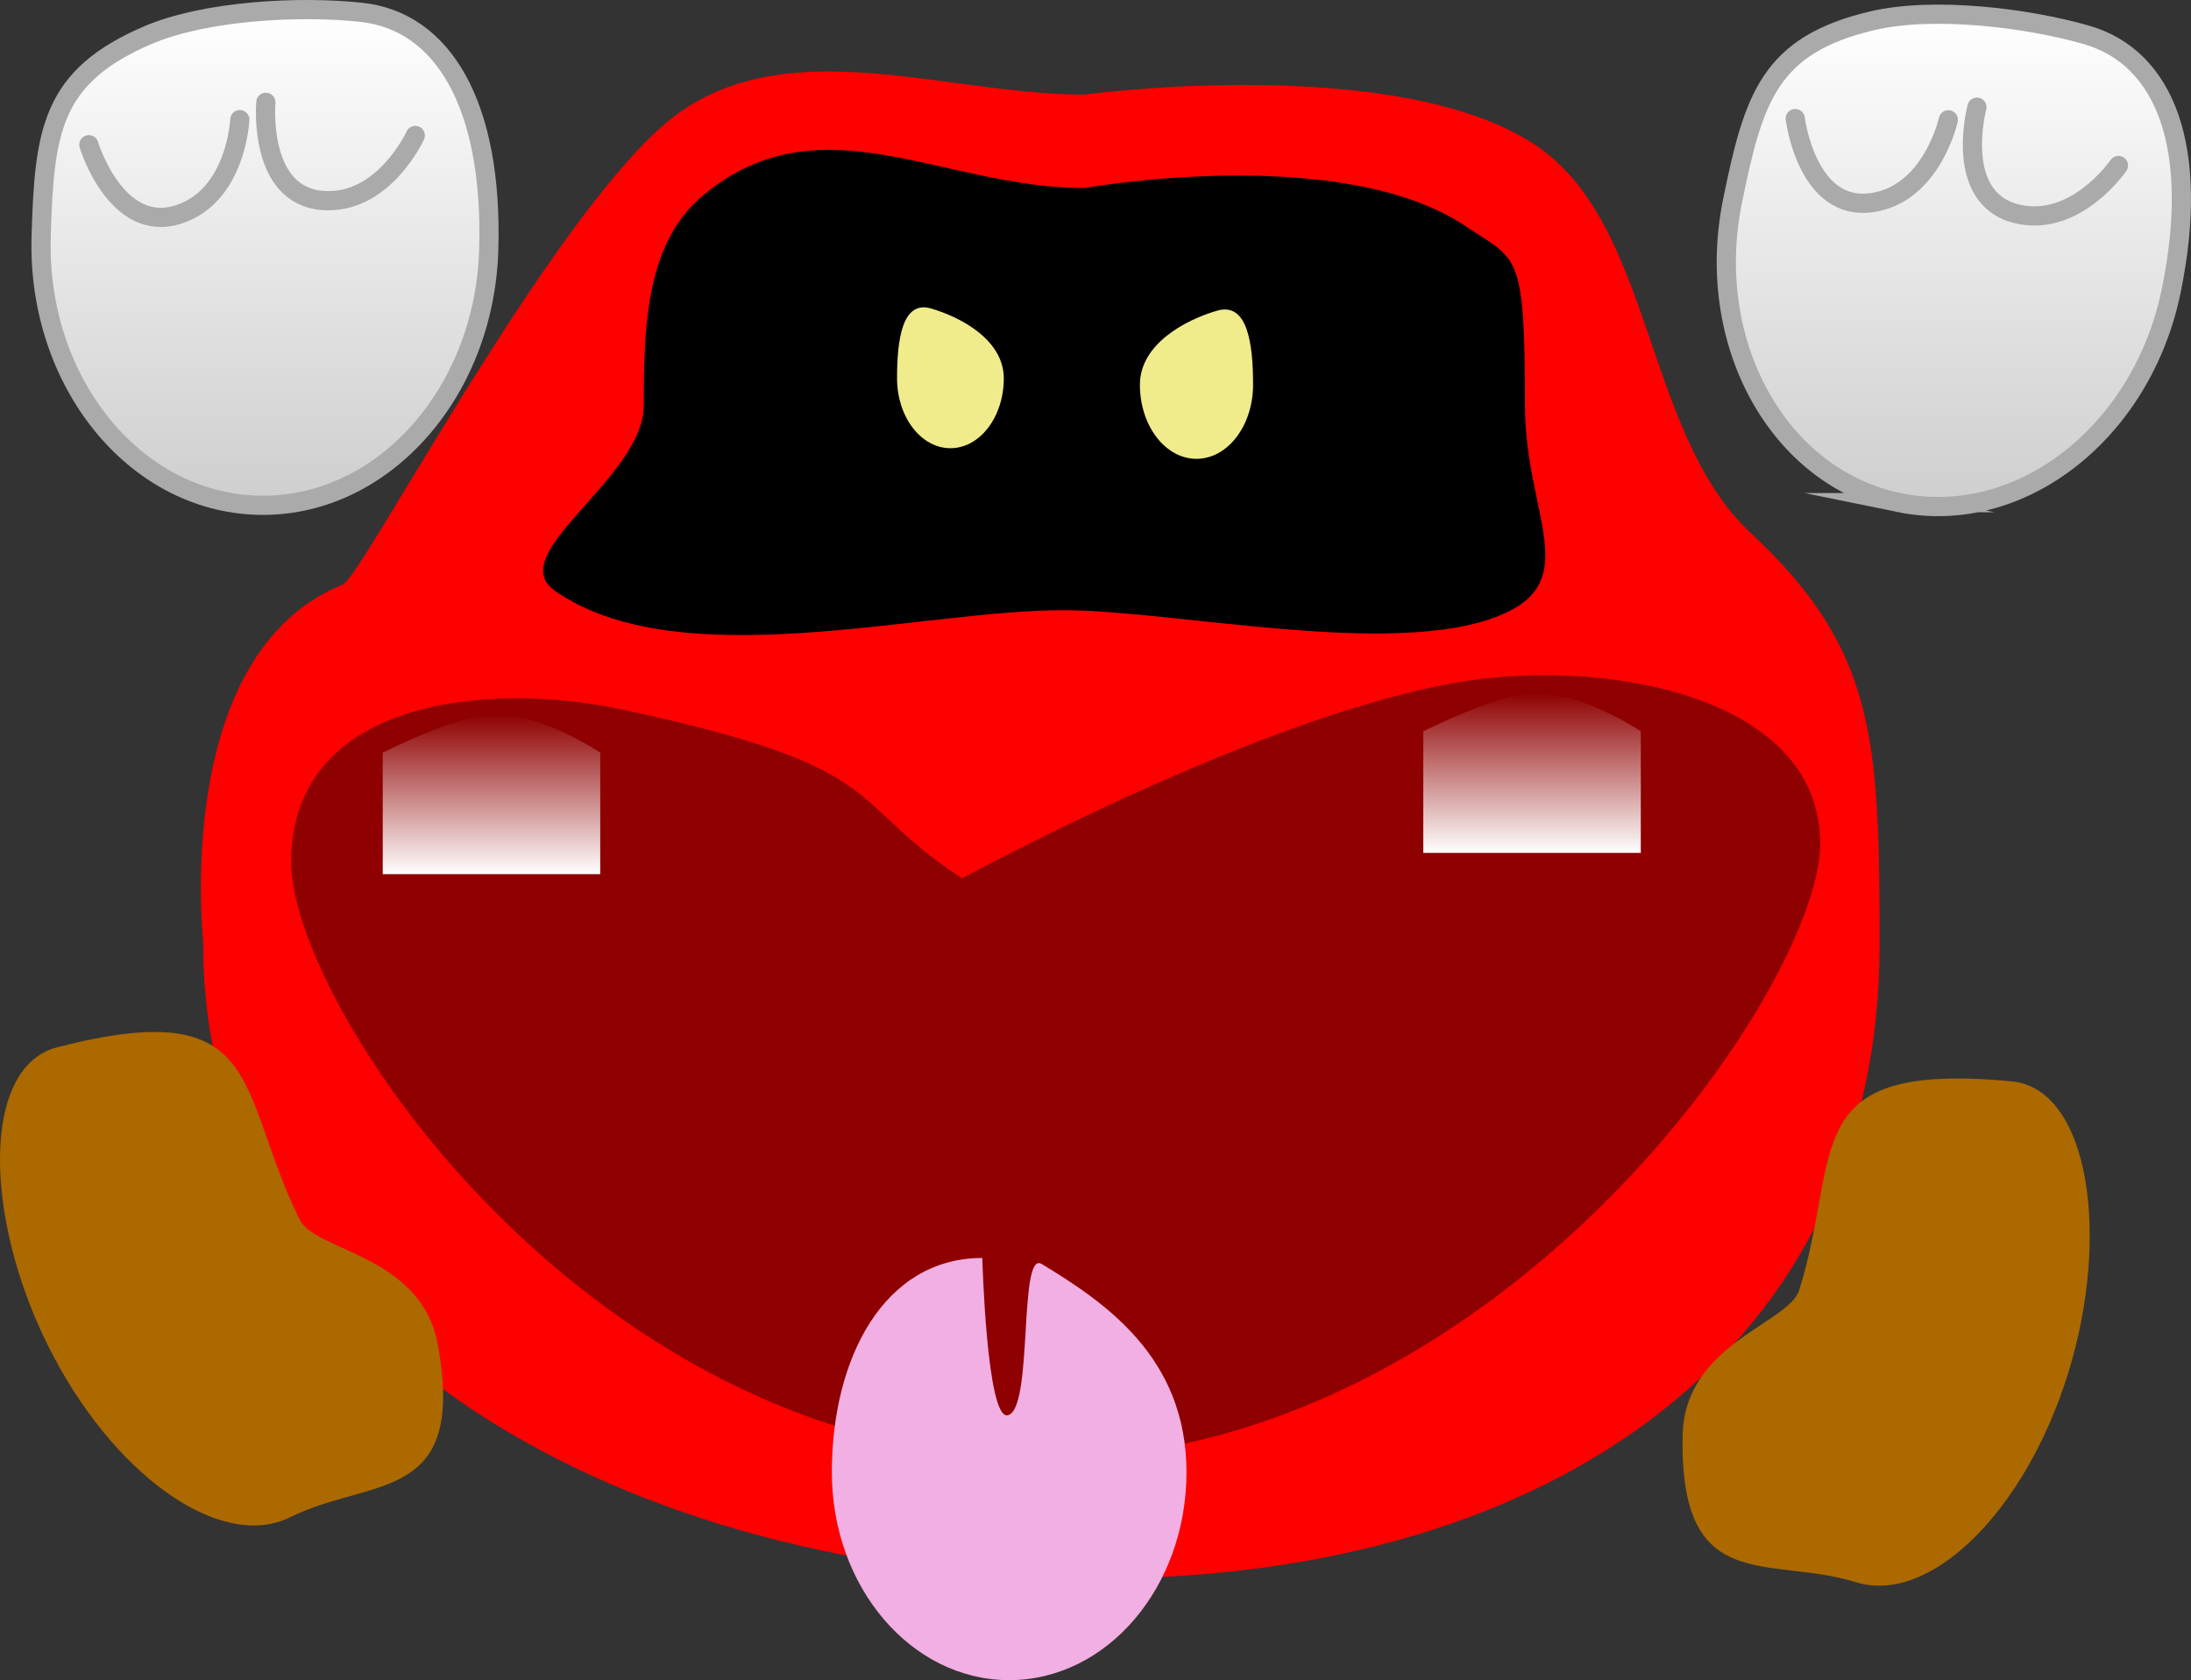 <svg version="1.1" xmlns="http://www.w3.org/2000/svg" xmlns:xlink="http://www.w3.org/1999/xlink" width="171.255" height="131.33" viewBox="0,0,171.255,131.33"><rect x="0" y="0" width="171.255" height="131.33" fill="#333333" stroke="none"/><defs><linearGradient x1="199" y1="164.933" x2="199" y2="177.433" gradientUnits="userSpaceOnUse" id="color-1"><stop offset="0" stop-color="#8f0000"/><stop offset="1" stop-color="#ffffff"/></linearGradient><linearGradient x1="280.333" y1="163.267" x2="280.333" y2="175.767" gradientUnits="userSpaceOnUse" id="color-2"><stop offset="0" stop-color="#8f0000"/><stop offset="1" stop-color="#ffffff"/></linearGradient><linearGradient x1="181.298" y1="109.853" x2="181.298" y2="148.6" gradientUnits="userSpaceOnUse" id="color-3"><stop offset="0" stop-color="#ffffff"/><stop offset="1" stop-color="#cecece"/></linearGradient><linearGradient x1="313.303" y1="110.213" x2="313.303" y2="148.699" gradientUnits="userSpaceOnUse" id="color-4"><stop offset="0" stop-color="#ffffff"/><stop offset="1" stop-color="#cecece"/></linearGradient></defs><g transform="translate(-160.584,-109.103)"><g data-paper-data="{&quot;isPaintingLayer&quot;:true}" fill-rule="nonzero" stroke-linejoin="miter" stroke-miterlimit="10" stroke-dasharray="" stroke-dashoffset="0" style="mix-blend-mode: normal"><g stroke-width="0" stroke-linecap="butt"><path d="M307.5,183c0,31.204 -25.133,49.5 -61.318,49.5c-36.184,0 -69.717,-18.296 -69.717,-49.5c0,-0.08 -0,-0.124 -0,-0.204c-0,-0.239 -2.487,-22.598 10.917,-28.004c1.467,-0.592 15.584,-27.499 24.908,-35.778c8.943,-7.94 21.896,-2.513 33.052,-2.513c0,0 24.103,-3.29 35.106,3.839c9.407,6.095 8.558,22.569 16.989,30.431c9.746,9.088 10.062,16.026 10.062,32.23z" data-paper-data="{&quot;origPos&quot;:null}" fill="#fd0000" stroke="#000000"/><path d="M279.781,140.8c0,8.57 4.722,13.776 -2.111,16.47c-8.349,3.292 -25.213,-0.47 -34.008,-0.47c-11.233,0 -30.034,5.26 -39.713,-1.526c-4.102,-2.875 6.954,-8.807 6.954,-14.474c0,-6.516 0.234,-12.82 4.742,-16.515c9.16,-7.506 18.577,-0.485 29.696,-0.485c0,0 20.048,-3.598 29.864,3.023c3.981,2.685 4.575,1.826 4.575,13.977z" data-paper-data="{&quot;origPos&quot;:null}" fill="#000000" stroke="none"/><path d="M239.043,138.675c0,3.017 -1.867,5.462 -4.171,5.462c-2.303,0 -4.171,-2.445 -4.171,-5.462c0,-3.017 0.402,-6.106 2.642,-5.462c2.303,0.662 5.7,2.445 5.7,5.462z" data-paper-data="{&quot;origPos&quot;:null}" fill="#f1ec8b" stroke="none"/><path d="M255.726,133.385c2.374,-0.682 2.801,2.593 2.801,5.791c0,3.198 -1.98,5.791 -4.422,5.791c-2.442,0 -4.422,-2.593 -4.422,-5.791c0,-3.198 3.601,-5.089 6.043,-5.791z" data-paper-data="{&quot;origPos&quot;:null,&quot;index&quot;:null}" fill="#f1ec8b" stroke="none"/><path d="M302.856,175.041c0,11.326 -25.311,48.092 -60.67,48.092c-35.359,0 -58.841,-35.315 -58.841,-46.641c0,-12.718 15.319,-14.177 25.834,-11.934c21.404,4.565 17.264,7.102 26.605,13.205c0,0 24.037,-13.162 39.612,-15.459c11.311,-1.668 27.461,1.411 27.461,12.737z" data-paper-data="{&quot;origPos&quot;:null}" fill="#8f0000" stroke="none"/><path d="M253.322,224.183c0,8.975 -6.205,16.25 -13.859,16.25c-7.654,0 -13.859,-7.275 -13.859,-16.25c0,-8.975 4.105,-16.75 11.76,-16.75c0,0 0.342,12.556 1.965,12.298c2.051,-0.326 0.831,-12.946 2.675,-11.829c4.978,3.017 11.319,7.306 11.319,16.281z" data-paper-data="{&quot;origPos&quot;:null}" fill="#f2afe3" stroke="none"/><path d="M190.5,177.433v-9.5c0,0 5.921,-3 8.75,-3c3.805,0 8.25,3 8.25,3v9.5z" data-paper-data="{&quot;origPos&quot;:null}" fill="url(#color-1)" stroke="none"/><path d="M271.833,175.767v-9.5c0,0 5.921,-3 8.75,-3c3.805,0 8.25,3 8.25,3v9.5z" data-paper-data="{&quot;origPos&quot;:null}" fill="url(#color-2)" stroke="none"/></g><g data-paper-data="{&quot;origPos&quot;:null,&quot;origRot&quot;:0}" stroke="#aaaaaa" stroke-width="1.5"><path d="M180.696,148.594c-9.661,-0.282 -17.225,-9.684 -16.895,-21.001c0.24,-8.247 0.767,-12.508 8.354,-15.748c4.484,-1.915 11.819,-2.301 16.667,-1.78c6.398,0.687 10.294,7.231 9.964,18.548c-0.33,11.317 -8.429,20.263 -18.09,19.981z" data-paper-data="{&quot;origPos&quot;:null}" fill="url(#color-3)" stroke-linecap="butt"/><path d="M193.044,119.691c0,0 -2.467,5.421 -7.207,5.085c-5.128,-0.364 -4.472,-7.676 -4.472,-7.676" data-paper-data="{&quot;origPos&quot;:null}" fill="none" stroke-linecap="round"/><path d="M179.329,118.455c0,0 -0.263,5.95 -4.785,7.409c-4.892,1.578 -7.016,-5.449 -7.016,-5.449" data-paper-data="{&quot;origPos&quot;:null,&quot;origRot&quot;:0}" fill="none" stroke-linecap="round"/></g><g data-paper-data="{&quot;origPos&quot;:null,&quot;origRot&quot;:0}" stroke="#aaaaaa" stroke-width="1.5"><path d="M309.047,148.393c-9.469,-1.935 -15.308,-12.496 -13.041,-23.589c1.652,-8.083 2.901,-12.191 10.932,-14.081c4.746,-1.117 12.039,-0.239 16.726,1.106c6.185,1.774 8.9,8.89 6.633,19.983c-2.267,11.093 -11.781,18.516 -21.25,16.581z" data-paper-data="{&quot;origPos&quot;:null,&quot;origRot&quot;:0}" fill="url(#color-4)" stroke-linecap="butt"/><path d="M326.17,122.038c0,0 -3.361,4.917 -7.973,3.773c-4.989,-1.239 -3.089,-8.33 -3.089,-8.33" data-paper-data="{&quot;origPos&quot;:null,&quot;origRot&quot;:0}" fill="none" stroke-linecap="round"/><path d="M312.871,118.466c0,0 -1.28,5.817 -5.986,6.478c-5.091,0.715 -5.978,-6.572 -5.978,-6.572" data-paper-data="{&quot;origPos&quot;:null,&quot;origRot&quot;:0}" fill="none" stroke-linecap="round"/></g><path d="M184.014,204.449c1.231,2.486 9.519,2.72 10.797,9.789c2.249,12.441 -5.189,10.31 -11.554,13.463c-5.444,2.697 -13.931,-3.341 -18.957,-13.487c-5.026,-10.145 -5.127,-21.739 0.757,-23.252c16.406,-4.221 13.931,3.341 18.957,13.487z" data-paper-data="{&quot;origPos&quot;:null,&quot;origRot&quot;:0}" fill="#ab6900" stroke="#ab6900" stroke-width="0" stroke-linecap="butt"/><path d="M317.814,193.626c6.049,0.567 7.777,12.031 4.414,22.842c-3.363,10.811 -10.792,18.112 -16.593,16.307c-6.783,-2.11 -13.791,1.167 -13.532,-11.473c0.147,-7.183 8.294,-8.721 9.118,-11.369c3.363,-10.811 -0.274,-17.889 16.593,-16.307z" data-paper-data="{&quot;origPos&quot;:null,&quot;index&quot;:null,&quot;origRot&quot;:0}" fill="#ab6900" stroke="#ab6900" stroke-width="0" stroke-linecap="butt"/></g></g></svg>